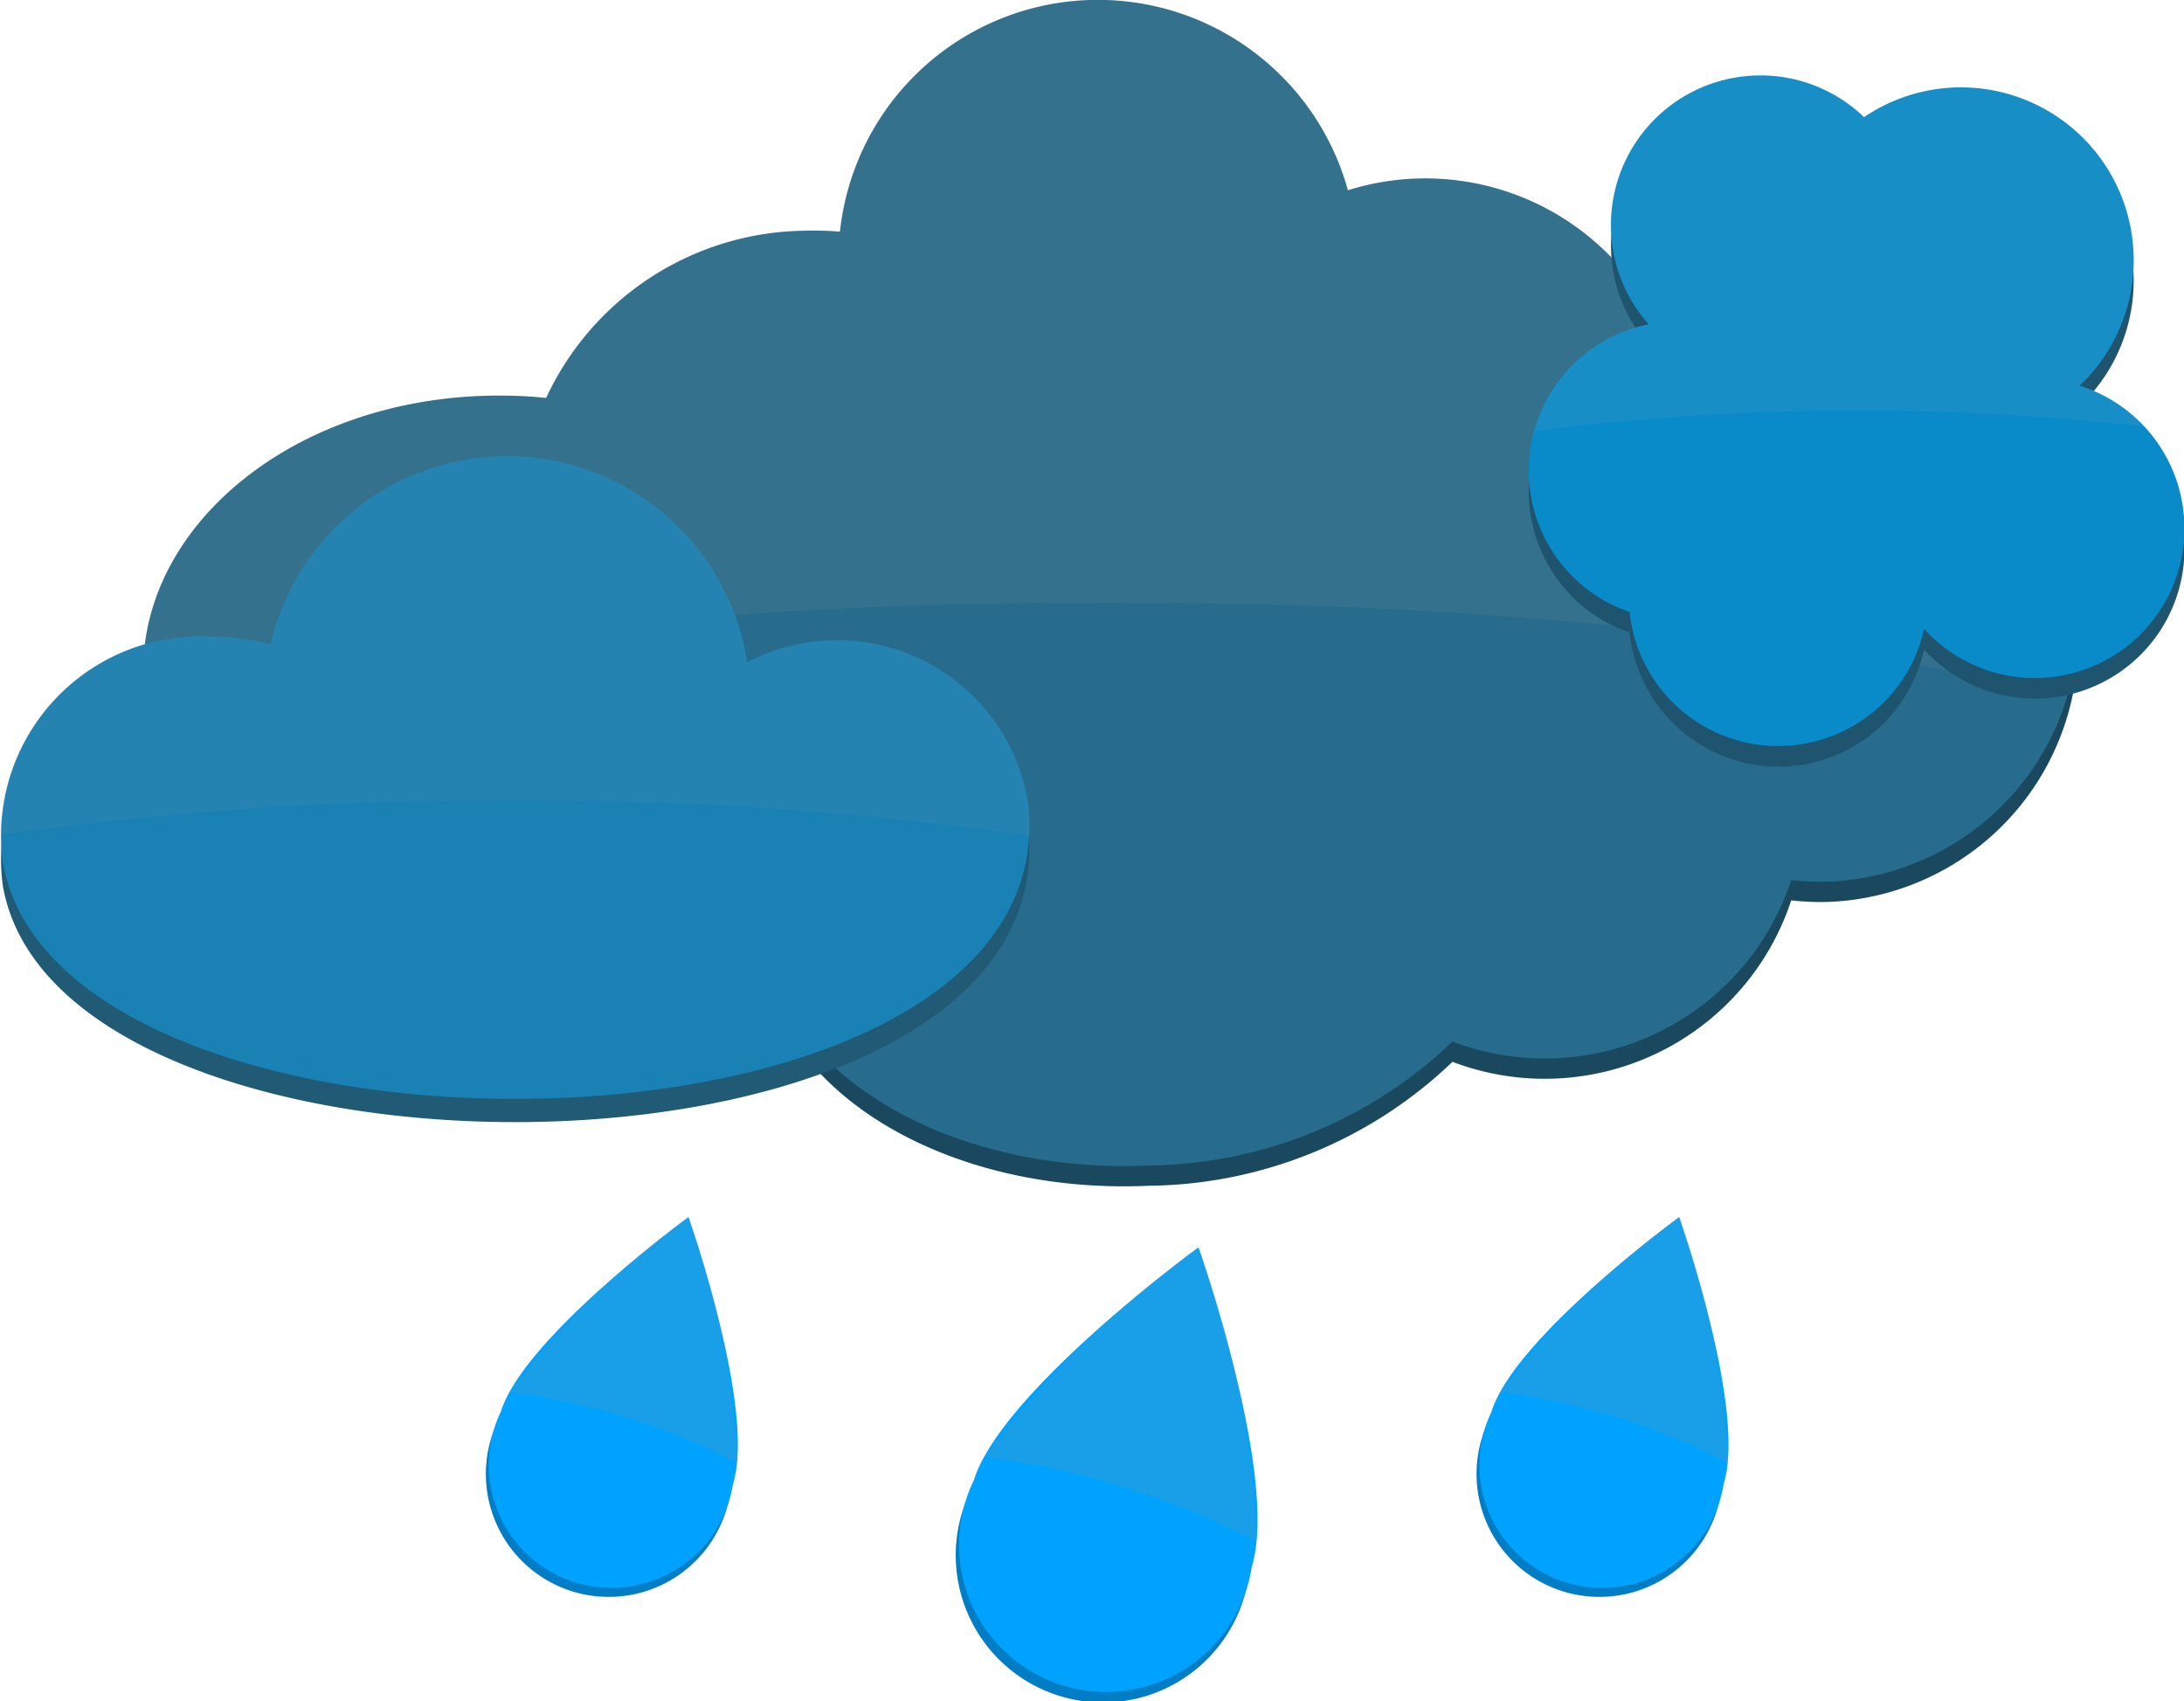 <svg xmlns="http://www.w3.org/2000/svg" width="27.652" height="21.54" viewBox="0 0 27.652 21.54">
  <g id="Grupo_60" data-name="Grupo 60" transform="translate(0)">
    <g id="Grupo_55" data-name="Grupo 55">
      <g id="Grupo_52" data-name="Grupo 52" transform="translate(1.815)">
        <path id="Caminho_149" data-name="Caminho 149" d="M140.6,149.192a5.841,5.841,0,0,1,.854.024,3.655,3.655,0,0,1,3.233-2.116,4.09,4.09,0,0,1,.487.011,3.284,3.284,0,0,1,6.431-.524,3.275,3.275,0,0,1,4.224,2.674,3.288,3.288,0,1,1,1.877,6.079,3.342,3.342,0,0,1-.488-.019,3.285,3.285,0,0,1-4.289,2.044,5.635,5.635,0,0,1-3.84,1.569c-2.158.1-4.023-.812-4.671-2.142a3.282,3.282,0,0,1-5.066-1.168c-1.693-.391-3-.98-3-2.955C136.354,150.854,138.176,149.3,140.6,149.192Z" transform="translate(-136.354 -143.922)" fill="#1a485e"/>
        <path id="Caminho_150" data-name="Caminho 150" d="M140.6,148.369a5.882,5.882,0,0,1,.854.024,3.657,3.657,0,0,1,3.233-2.116,4.229,4.229,0,0,1,.487.011,3.284,3.284,0,0,1,6.431-.524,3.275,3.275,0,0,1,4.224,2.673,3.288,3.288,0,1,1,1.877,6.079,3.342,3.342,0,0,1-.488-.019,3.284,3.284,0,0,1-4.289,2.044,5.636,5.636,0,0,1-3.84,1.569c-2.158.1-4.023-.813-4.671-2.142a3.283,3.283,0,0,1-5.066-1.168c-1.693-.391-3-.98-3-2.955C136.354,150.032,138.176,148.476,140.6,148.369Z" transform="translate(-136.354 -143.355)" fill="#276c8d"/>
        <path id="Caminho_151" data-name="Caminho 151" d="M148.6,150.992a60.929,60.929,0,0,1,12.127,1.122,3.287,3.287,0,0,0-4.9-3.676,3.275,3.275,0,0,0-4.224-2.673,3.284,3.284,0,0,0-6.431.524,4.229,4.229,0,0,0-.487-.011,3.657,3.657,0,0,0-3.233,2.116,5.882,5.882,0,0,0-.854-.024c-2.426.107-4.248,1.663-4.248,3.478,0,.1.006.2.012.291A60.657,60.657,0,0,1,148.6,150.992Z" transform="translate(-136.354 -143.355)" fill="#7f8c8d" opacity="0.15" style="mix-blend-mode: screen;isolation: isolate"/>
      </g>
      <g id="Grupo_53" data-name="Grupo 53" transform="translate(19.356 0.951)">
        <path id="Caminho_152" data-name="Caminho 152" d="M195.155,155.558a1.886,1.886,0,0,0,2.669-1.293,1.894,1.894,0,1,0,1.969-3.08,2.187,2.187,0,0,0-2.729-3.4,1.872,1.872,0,0,0-.488-.339,1.893,1.893,0,0,0-2.239,2.961,1.892,1.892,0,0,0-.448,3.559,2.11,2.11,0,0,0,.207.084A1.89,1.89,0,0,0,195.155,155.558Z" transform="translate(-192.819 -146.993)" fill="#1e546e"/>
        <path id="Caminho_153" data-name="Caminho 153" d="M195.155,154.722a1.893,1.893,0,0,0,2.528-.883,1.873,1.873,0,0,0,.141-.411,1.894,1.894,0,1,0,1.969-3.08,2.187,2.187,0,0,0-2.729-3.4,1.893,1.893,0,0,0-2.727,2.622,1.892,1.892,0,0,0-.448,3.559,1.977,1.977,0,0,0,.207.084A1.89,1.89,0,0,0,195.155,154.722Z" transform="translate(-192.819 -146.416)" fill="#0a8bc9"/>
        <path id="Caminho_154" data-name="Caminho 154" d="M197.123,150.663a32.282,32.282,0,0,1,3.638.2,1.847,1.847,0,0,0-.812-.513,2.187,2.187,0,0,0-2.729-3.4,1.893,1.893,0,0,0-2.727,2.622,1.882,1.882,0,0,0-1.448,1.349A31.708,31.708,0,0,1,197.123,150.663Z" transform="translate(-192.975 -146.416)" fill="#9aaaab" opacity="0.1" style="mix-blend-mode: screen;isolation: isolate"/>
      </g>
      <g id="Grupo_54" data-name="Grupo 54" transform="translate(0 5.774)">
        <path id="Caminho_155" data-name="Caminho 155" d="M143.533,167.312a2.453,2.453,0,0,0-3.564-1.815,3.074,3.074,0,0,0-6.034-.226,3.1,3.1,0,0,0-.776-.1,2.524,2.524,0,0,0-2.612,2.867C131.281,172.187,143.984,172.075,143.533,167.312Z" transform="translate(-130.51 -162.592)" fill="#205a75"/>
        <path id="Caminho_156" data-name="Caminho 156" d="M143.533,166.367a2.453,2.453,0,0,0-3.564-1.815,3.074,3.074,0,0,0-6.034-.226,3.1,3.1,0,0,0-.776-.1,2.524,2.524,0,0,0-2.612,2.867C131.281,171.242,143.984,171.131,143.533,166.367Z" transform="translate(-130.51 -161.941)" fill="#1981b3"/>
        <path id="Caminho_157" data-name="Caminho 157" d="M137,166.3a45.445,45.445,0,0,1,6.547.445,2.531,2.531,0,0,0-.006-.381,2.453,2.453,0,0,0-3.564-1.815,3.074,3.074,0,0,0-6.034-.226,3.1,3.1,0,0,0-.776-.1,2.552,2.552,0,0,0-2.645,2.513A45.649,45.649,0,0,1,137,166.3Z" transform="translate(-130.517 -161.941)" fill="#8a9899" opacity="0.1" style="mix-blend-mode: screen;isolation: isolate"/>
      </g>
    </g>
    <g id="Grupo_59" data-name="Grupo 59" transform="translate(6.214 15.409)">
      <g id="Grupo_56" data-name="Grupo 56" transform="translate(0)">
        <path id="Caminho_158" data-name="Caminho 158" d="M153.545,196.692a1.556,1.556,0,1,1-2.939-.912c.293-.943,2.376-2.464,2.376-2.464S153.838,195.749,153.545,196.692Z" transform="translate(-150.513 -193.205)" fill="#007dc4"/>
        <path id="Caminho_159" data-name="Caminho 159" d="M153.656,196.334a1.556,1.556,0,1,1-2.94-.912c.293-.943,2.376-2.464,2.376-2.464S153.949,195.391,153.656,196.334Z" transform="translate(-150.589 -192.958)" fill="#00a2ff"/>
        <path id="Caminho_160" data-name="Caminho 160" d="M152.758,195.494a8.383,8.383,0,0,1,1.4.574,10.221,10.221,0,0,0-.612-3.11,10.223,10.223,0,0,0-2.265,2.218A8.393,8.393,0,0,1,152.758,195.494Z" transform="translate(-151.042 -192.958)" fill="#7f8c8d" opacity="0.2" style="mix-blend-mode: screen;isolation: isolate"/>
      </g>
      <g id="Grupo_57" data-name="Grupo 57" transform="translate(12.543)">
        <path id="Caminho_161" data-name="Caminho 161" d="M193.922,196.692a1.556,1.556,0,1,1-2.939-.912c.293-.943,2.376-2.464,2.376-2.464S194.215,195.749,193.922,196.692Z" transform="translate(-190.89 -193.205)" fill="#007dc4"/>
        <path id="Caminho_162" data-name="Caminho 162" d="M194.033,196.334a1.556,1.556,0,1,1-2.94-.912c.293-.943,2.376-2.464,2.376-2.464S194.326,195.391,194.033,196.334Z" transform="translate(-190.966 -192.958)" fill="#00a2ff"/>
        <path id="Caminho_163" data-name="Caminho 163" d="M193.135,195.494a8.384,8.384,0,0,1,1.4.574,10.223,10.223,0,0,0-.612-3.11,10.224,10.224,0,0,0-2.265,2.218A8.392,8.392,0,0,1,193.135,195.494Z" transform="translate(-191.419 -192.958)" fill="#7f8c8d" opacity="0.2" style="mix-blend-mode: screen;isolation: isolate"/>
      </g>
      <g id="Grupo_58" data-name="Grupo 58" transform="translate(5.962 0.383)">
        <path id="Caminho_164" data-name="Caminho 164" d="M173.338,198.662a1.864,1.864,0,1,1-3.52-1.092c.35-1.13,2.845-2.951,2.845-2.951S173.688,197.532,173.338,198.662Z" transform="translate(-169.706 -194.486)" fill="#007dc4"/>
        <path id="Caminho_165" data-name="Caminho 165" d="M173.471,198.233a1.864,1.864,0,1,1-3.52-1.092c.35-1.13,2.845-2.951,2.845-2.951S173.821,197.1,173.471,198.233Z" transform="translate(-169.798 -194.19)" fill="#00a2ff"/>
        <path id="Caminho_166" data-name="Caminho 166" d="M172.4,197.228a10.035,10.035,0,0,1,1.675.687,12.246,12.246,0,0,0-.733-3.725,12.251,12.251,0,0,0-2.712,2.656A10.036,10.036,0,0,1,172.4,197.228Z" transform="translate(-170.339 -194.19)" fill="#7f8c8d" opacity="0.2" style="mix-blend-mode: screen;isolation: isolate"/>
      </g>
    </g>
  </g>
</svg>
